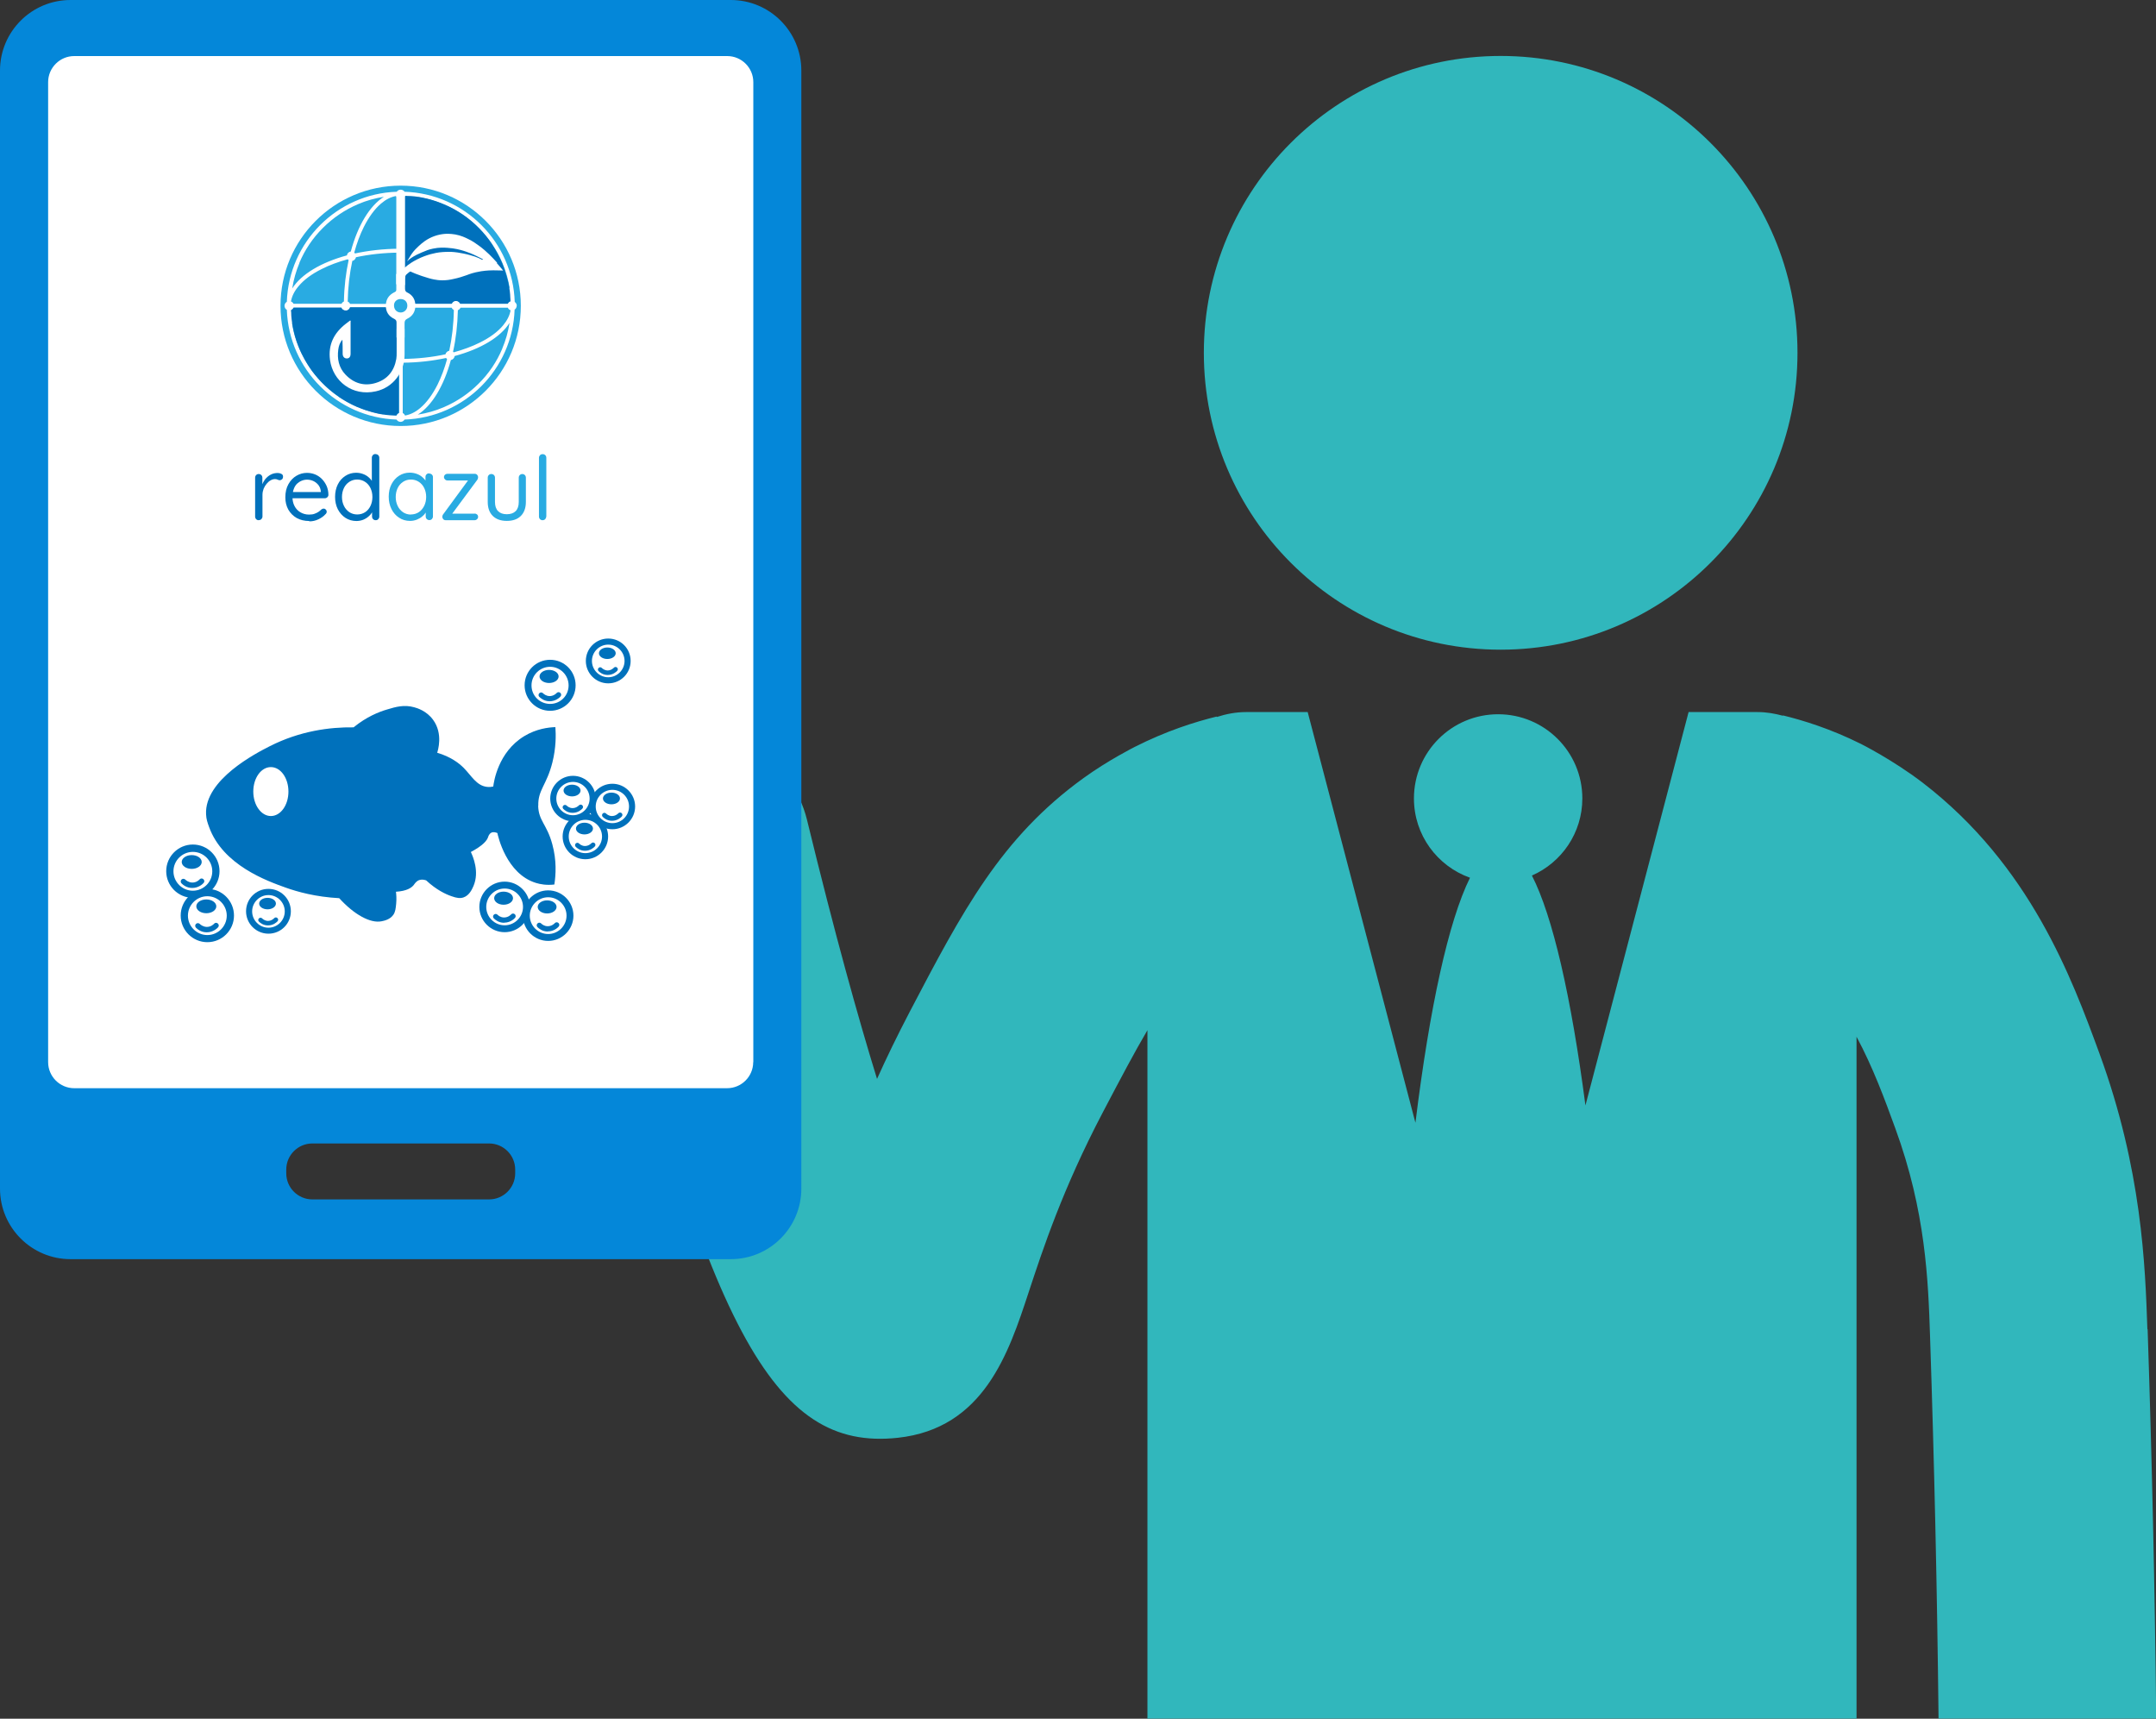 <?xml version="1.0" encoding="UTF-8"?>
<svg id="Capa_13" xmlns="http://www.w3.org/2000/svg" viewBox="0 0 187.69 149.6">
  <rect x="0" y="0" width="187.69" height="149.6" fill="#333333" stroke="none"/>
  <defs>
    <style>
      .cls-1 {
        fill: #29abe2;
      }

      .cls-2 {
        fill: #0071bc;
      }

      .cls-3 {
        fill: #0487d9;
      }

      .cls-4 {
        fill: #fff;
      }

      .cls-5 {
        fill: #31b7bc;
      }
    </style>
  </defs>
  <g>
    <circle class="cls-5" cx="130.64" cy="30.71" r="25.84"/>
    <path class="cls-5" d="M186.94,115.7c-.19-5.54-.47-13.9-4.18-24.02-2.39-6.51-6-16.34-15.38-23.55-2.6-1.99-5.38-3.38-5.38-3.38-2.67-1.33-5.07-2.06-6.79-2.48,0,.01,0,.02,0,.03-.71-.19-1.43-.32-2.2-.32h-.48s-5.53,0-5.53,0l-8.98,34.24c-1.24-9.46-2.85-16.49-4.66-20.01,2.58-1.13,4.39-3.71,4.39-6.71,0-4.05-3.28-7.33-7.33-7.33s-7.33,3.28-7.33,7.33c0,3.19,2.04,5.89,4.88,6.9-1.87,3.77-3.51,11.29-4.75,21.33l-9.38-35.75h-5.37c-.89,0-1.74.17-2.55.43,0-.01,0-.03,0-.04-1.88.46-4.39,1.25-7.15,2.65,0,0-2.31,1.16-4.45,2.71-7.19,5.2-10.52,11.55-15.12,20.33-1.08,2.07-2.03,4.02-2.85,5.85-1.65-5.34-3.68-12.63-6.1-22.56-1.24-5.08-6.37-8.19-11.45-6.95-5.08,1.24-8.19,6.37-6.95,11.45,9.76,39.88,15.4,50.47,26.3,49.3,7.5-.81,9.66-7.38,11.4-12.67,1.25-3.79,2.96-8.99,6.44-15.63,1.56-2.97,2.79-5.3,3.9-7.18v59.92h61.73v-59.35c1.43,2.66,2.46,5.46,3.37,7.96,2.66,7.26,2.87,13.28,3.03,18.13.37,11.06.62,22.2.74,33.26h18.95c-.12-11.28-.37-22.63-.75-33.9Z"/>
  </g>
  <g>
    <rect class="cls-4" x="2.23" y="3.42" width="64.98" height="93.66"/>
    <path class="cls-3" d="M63.62,0H6.14C2.75,0,0,2.75,0,6.14v97.32c0,3.39,2.75,6.14,6.14,6.14h57.48c3.39,0,6.14-2.75,6.14-6.14V6.14c0-3.39-2.75-6.14-6.14-6.14ZM44.85,102.13c0,1.25-1.02,2.27-2.27,2.27h-15.39c-1.25,0-2.27-1.02-2.27-2.27v-.33c0-1.25,1.02-2.27,2.27-2.27h15.39c1.25,0,2.27,1.02,2.27,2.27v.33ZM65.57,92.45c0,1.25-1.02,2.27-2.27,2.27H6.46c-1.25,0-2.27-1.02-2.27-2.27V7.15c0-1.25,1.02-2.27,2.27-2.27h56.85c1.25,0,2.27,1.02,2.27,2.27v85.31Z"/>
    <g>
      <path class="cls-2" d="M46.86,70.14c-.04-1.39.73-1.79,1.23-3.78.32-1.28.31-2.39.26-3.07-.6.02-1.65.14-2.72.79-2.28,1.39-2.64,3.99-2.69,4.38-.13.03-.32.06-.56.03-.9-.11-1.34-.97-2.01-1.65-.43-.43-1.14-.97-2.31-1.32.05-.16.54-1.65-.36-2.87-.57-.78-1.39-1.02-1.65-1.09-.87-.24-1.58-.04-2.37.2-.68.2-1.76.62-2.9,1.55-2.06-.03-4.68.31-7.31,1.65-1.14.58-5.69,2.9-5.53,5.93.02.42.12.7.26,1.09,1.2,3.33,5.05,4.7,6.67,5.28,1.01.36,2.6.81,4.66.92,1.29,1.42,2.71,2.21,3.69,2.01.24-.05.73-.15,1.02-.56.18-.26.21-.56.25-.98.04-.43.01-.79-.02-1.03.94-.06,1.35-.34,1.55-.59.09-.12.22-.34.49-.43.22-.07.44-.02.59.03.89.83,1.71,1.21,2.21,1.38.47.17.77.2,1.05.1.51-.18.74-.72.86-.99.53-1.24-.04-2.56-.23-2.96,1.07-.57,1.4-1,1.5-1.29.02-.07.09-.29.28-.39.18-.09.38-.03.53.03.05.25.77,3.54,3.35,4.34.38.12.93.22,1.61.14.13-.84.21-2.1-.18-3.51-.47-1.74-1.19-2.02-1.23-3.34ZM23.58,71.03c-.84,0-1.53-.95-1.53-2.13s.68-2.13,1.53-2.13,1.53.95,1.53,2.13-.68,2.13-1.53,2.13Z"/>
      <g>
        <g>
          <path class="cls-2" d="M53.31,72.18c-1.09,0-1.98-.89-1.98-1.98s.89-1.98,1.98-1.98,1.98.89,1.98,1.98-.89,1.98-1.98,1.98ZM53.31,68.75c-.8,0-1.45.65-1.45,1.45s.65,1.45,1.45,1.45,1.45-.65,1.45-1.45-.65-1.45-1.45-1.45Z"/>
          <path class="cls-2" d="M53.28,71.44s-.01,0-.02,0c-.42,0-.69-.24-.79-.34-.08-.08-.08-.21,0-.29s.21-.08.29,0c.05.05.24.22.51.22.32,0,.52-.2.56-.24.08-.08.2-.09.29-.01.08.08.09.2.01.29-.08.09-.38.37-.84.37Z"/>
          <ellipse class="cls-2" cx="53.23" cy="69.5" rx=".74" ry=".51"/>
        </g>
        <g>
          <path class="cls-2" d="M49.88,71.49c-1.09,0-1.98-.89-1.98-1.98s.89-1.98,1.98-1.98,1.98.89,1.98,1.98-.89,1.98-1.98,1.98ZM49.88,68.06c-.8,0-1.45.65-1.45,1.45s.65,1.45,1.45,1.45,1.45-.65,1.45-1.45-.65-1.45-1.45-1.45Z"/>
          <path class="cls-2" d="M49.85,70.75s-.01,0-.02,0c-.42,0-.69-.24-.79-.34-.08-.08-.08-.21,0-.29s.21-.08.29,0c.05.05.24.22.51.22.32,0,.52-.2.56-.24.08-.08.2-.09.29-.01.08.08.09.2.01.29-.08.09-.38.37-.84.37Z"/>
          <ellipse class="cls-2" cx="49.8" cy="68.81" rx=".74" ry=".51"/>
        </g>
        <g>
          <path class="cls-2" d="M50.96,74.79c-1.09,0-1.98-.89-1.98-1.98s.89-1.98,1.98-1.98,1.98.89,1.98,1.98-.89,1.98-1.98,1.98ZM50.96,71.36c-.8,0-1.45.65-1.45,1.45s.65,1.45,1.45,1.45,1.45-.65,1.45-1.45-.65-1.45-1.45-1.45Z"/>
          <path class="cls-2" d="M50.93,74.05s-.01,0-.02,0c-.42,0-.69-.24-.79-.34-.08-.08-.08-.21,0-.29s.21-.08.29,0c.05.05.24.22.51.22.32,0,.52-.2.56-.24.08-.08.2-.09.29-.01.08.08.09.2.01.29-.08.09-.38.37-.84.37Z"/>
          <ellipse class="cls-2" cx="50.88" cy="72.12" rx=".74" ry=".51"/>
        </g>
      </g>
      <g>
        <path class="cls-2" d="M23.37,81.27c-1.07,0-1.95-.87-1.95-1.95s.87-1.95,1.95-1.95,1.95.87,1.95,1.95-.87,1.95-1.95,1.95ZM23.37,77.91c-.78,0-1.42.64-1.42,1.42s.64,1.42,1.42,1.42,1.42-.64,1.42-1.42-.64-1.42-1.42-1.42Z"/>
        <path class="cls-2" d="M23.34,80.55s-.01,0-.02,0c-.41,0-.68-.23-.78-.33-.08-.08-.08-.2,0-.28s.2-.08.28,0c.05.05.23.21.5.22.31,0,.51-.2.55-.24.07-.08.2-.09.28-.01.08.07.09.2.01.28-.08.09-.37.36-.83.36Z"/>
        <ellipse class="cls-2" cx="23.29" cy="78.65" rx=".73" ry=".5"/>
      </g>
      <g>
        <path class="cls-2" d="M52.95,59.48c-1.07,0-1.95-.87-1.95-1.95s.87-1.95,1.95-1.95,1.95.87,1.95,1.95-.87,1.95-1.95,1.95ZM52.95,56.11c-.78,0-1.42.64-1.42,1.42s.64,1.42,1.42,1.42,1.42-.64,1.42-1.42-.64-1.42-1.42-1.42Z"/>
        <path class="cls-2" d="M52.91,58.75s-.01,0-.02,0c-.41,0-.68-.23-.78-.33-.08-.08-.08-.2,0-.28s.2-.08.28,0c.05.05.23.21.5.22.31,0,.51-.2.55-.24.07-.08.2-.09.28-.01.08.07.09.2.01.28-.08.09-.37.36-.83.36Z"/>
        <ellipse class="cls-2" cx="52.87" cy="56.86" rx=".73" ry=".5"/>
      </g>
      <g>
        <path class="cls-2" d="M47.89,61.87c-1.22,0-2.22-.99-2.22-2.22s.99-2.22,2.22-2.22,2.22.99,2.22,2.22-.99,2.22-2.22,2.22ZM47.89,58.04c-.89,0-1.62.72-1.62,1.62s.72,1.61,1.62,1.61,1.61-.72,1.61-1.61-.72-1.62-1.61-1.62Z"/>
        <path class="cls-2" d="M47.86,61.04s-.01,0-.02,0c-.47,0-.77-.27-.89-.38-.09-.09-.09-.23,0-.32s.23-.09.32,0c.06.06.26.24.57.25.35,0,.58-.22.62-.27.08-.09.23-.1.32-.01.09.08.1.23.01.32-.09.1-.42.41-.94.41Z"/>
        <ellipse class="cls-2" cx="47.8" cy="58.88" rx=".83" ry=".57"/>
      </g>
      <g>
        <path class="cls-2" d="M16.79,78.15c-1.28,0-2.32-1.04-2.32-2.32s1.04-2.32,2.32-2.32,2.32,1.04,2.32,2.32-1.04,2.32-2.32,2.32ZM16.79,74.15c-.93,0-1.69.76-1.69,1.69s.76,1.69,1.69,1.69,1.69-.76,1.69-1.69-.76-1.69-1.69-1.69Z"/>
        <path class="cls-2" d="M16.75,77.29s-.01,0-.02,0c-.49,0-.81-.28-.93-.4-.09-.09-.09-.24,0-.33s.24-.09.33,0c.06.06.28.25.6.26.37.01.61-.23.65-.28.09-.1.24-.1.33-.01.1.09.1.24.01.33-.09.1-.44.43-.98.43Z"/>
        <ellipse class="cls-2" cx="16.69" cy="75.03" rx=".87" ry=".6"/>
      </g>
      <g>
        <path class="cls-2" d="M18.05,82.01c-1.28,0-2.32-1.04-2.32-2.32s1.04-2.32,2.32-2.32,2.32,1.04,2.32,2.32-1.04,2.32-2.32,2.32ZM18.05,78.01c-.93,0-1.69.76-1.69,1.69s.76,1.69,1.69,1.69,1.69-.76,1.69-1.69-.76-1.69-1.69-1.69Z"/>
        <path class="cls-2" d="M18.01,81.15s-.01,0-.02,0c-.49,0-.81-.28-.93-.4-.09-.09-.09-.24,0-.33s.24-.09.33,0c.06.06.28.25.6.26.37.01.61-.23.65-.28.09-.1.24-.1.33-.01.1.09.1.24.01.33-.09.1-.44.43-.98.43Z"/>
        <ellipse class="cls-2" cx="17.96" cy="78.89" rx=".87" ry=".6"/>
      </g>
      <g>
        <path class="cls-2" d="M47.72,81.9c-1.21,0-2.2-.99-2.2-2.2s.99-2.2,2.2-2.2,2.2.99,2.2,2.2-.99,2.2-2.2,2.2ZM47.72,78.1c-.88,0-1.6.72-1.6,1.6s.72,1.6,1.6,1.6,1.6-.72,1.6-1.6-.72-1.6-1.6-1.6Z"/>
        <path class="cls-2" d="M47.69,81.08s-.01,0-.02,0c-.46,0-.77-.27-.88-.38-.09-.09-.09-.23,0-.32s.23-.09.32,0c.06.06.26.24.57.24.35,0,.58-.22.62-.27.08-.09.23-.1.32-.01.09.08.1.23.01.32-.09.1-.42.41-.93.41Z"/>
        <ellipse class="cls-2" cx="47.63" cy="78.94" rx=".82" ry=".57"/>
      </g>
      <g>
        <path class="cls-2" d="M43.93,81.14c-1.21,0-2.2-.99-2.2-2.2s.99-2.2,2.2-2.2,2.2.99,2.2,2.2-.99,2.2-2.2,2.2ZM43.93,77.34c-.88,0-1.6.72-1.6,1.6s.72,1.6,1.6,1.6,1.6-.72,1.6-1.6-.72-1.6-1.6-1.6Z"/>
        <path class="cls-2" d="M43.89,80.32s-.01,0-.02,0c-.46,0-.77-.27-.88-.38-.09-.09-.09-.23,0-.32s.23-.09.32,0c.06.06.26.24.57.24.35,0,.58-.22.62-.27.08-.09.23-.1.32-.01.09.08.1.23.01.32-.09.1-.42.41-.93.41Z"/>
        <ellipse class="cls-2" cx="43.84" cy="78.18" rx=".82" ry=".57"/>
      </g>
    </g>
    <g>
      <g>
        <circle class="cls-1" cx="34.88" cy="26.62" r="10.46"/>
        <g>
          <path class="cls-4" d="M44.99,26.62c0-.14-.07-.26-.18-.34-.17-5.22-4.37-9.42-9.59-9.59-.07-.11-.2-.18-.34-.18s-.27.07-.34.18c-5.21.18-9.39,4.37-9.57,9.58-.12.07-.2.2-.2.35s.08.28.2.35c.19,5.19,4.36,9.37,9.55,9.55.07.12.2.2.35.2s.28-.08.35-.2c5.21-.18,9.4-4.36,9.58-9.57.11-.07.18-.2.18-.34ZM39.49,30.66s-.03-.03-.05-.05c.25-1.11.39-2.33.42-3.61.1-.04.19-.12.23-.22h4.12c.04.11.13.19.24.23-.08.45-.3.89-.66,1.32-.47.56-1.15,1.06-2.02,1.49-.68.34-1.45.62-2.28.85ZM34.5,36.16c-.45-.08-.89-.3-1.32-.66-.56-.47-1.06-1.15-1.49-2.02-.33-.67-.61-1.42-.83-2.23.03-.02.05-.05.08-.09,1.17.25,2.45.4,3.8.41v4.37c-.1.04-.18.12-.22.22ZM30.28,30.66c-.82-.22-1.58-.5-2.26-.84-.87-.44-1.55-.94-2.02-1.49-.36-.43-.58-.87-.66-1.32.1-.04.18-.12.22-.22h4.16c.04.1.12.18.22.22.02,1.28.17,2.49.41,3.6-.02.02-.05.04-.07.06ZM30.27,22.57s.05.05.08.07c-.24,1.11-.39,2.33-.41,3.6-.09.04-.16.11-.21.2h-4.18c-.04-.09-.12-.16-.22-.2.08-.46.3-.91.67-1.34.47-.56,1.15-1.06,2.02-1.49.67-.34,1.43-.62,2.24-.84ZM35.27,17.06c.46.08.91.3,1.34.67.56.47,1.06,1.15,1.49,2.02.33.67.61,1.42.83,2.23-.03.02-.06.05-.08.08-1.16-.25-2.44-.4-3.79-.41v-4.36c.1-.05.17-.13.21-.24ZM38.78,30.84c-1.16.25-2.42.39-3.72.4v-4.46h4.26c.04.09.11.16.19.21-.02,1.24-.16,2.44-.4,3.54-.16.03-.29.15-.33.31ZM39.33,26.44h-4.27v-4.46c1.3.01,2.55.15,3.71.4.03.17.17.3.34.33.24,1.11.38,2.3.4,3.54-.08.04-.14.11-.18.19ZM34.72,17.3v4.35c-1.35.01-2.64.16-3.81.41-.02-.03-.04-.05-.07-.07.22-.82.5-1.57.84-2.25.44-.87.94-1.55,1.49-2.02.42-.36.86-.58,1.31-.66.04.11.12.2.23.24ZM30.98,30.83c-.04-.15-.16-.26-.31-.3-.24-1.11-.38-2.3-.4-3.54.09-.04.17-.12.21-.21h4.25v4.46c-1.31-.01-2.58-.15-3.74-.41ZM30.47,26.44c-.04-.08-.11-.15-.2-.19.02-1.24.16-2.43.4-3.54.16-.03.28-.16.32-.32,1.16-.25,2.43-.39,3.74-.4v4.46h-4.26ZM35.06,35.95v-4.38c1.34-.01,2.61-.16,3.77-.41.03.04.06.07.09.1-.22.8-.5,1.55-.83,2.22-.44.87-.94,1.55-1.49,2.02-.43.37-.88.59-1.34.67-.04-.1-.11-.17-.2-.22ZM44.21,26.44h-4.14c-.04-.09-.12-.17-.22-.2-.02-1.28-.17-2.5-.41-3.62.02-.02.04-.04.06-.06.82.22,1.58.5,2.26.84.87.44,1.55.94,2.02,1.49.36.43.59.88.67,1.33-.11.04-.19.11-.24.21ZM38.63,17.78c1.14.48,2.17,1.17,3.05,2.06.88.88,1.57,1.91,2.06,3.05.31.72.52,1.48.64,2.25-.78-1.25-2.52-2.28-4.79-2.89-.03-.16-.16-.3-.32-.33-.61-2.26-1.64-3.99-2.89-4.77.77.12,1.52.33,2.25.64ZM26.06,22.88c.48-1.14,1.17-2.17,2.06-3.05.88-.88,1.91-1.57,3.05-2.06.72-.31,1.48-.52,2.25-.64-1.24.78-2.28,2.51-2.88,4.76-.18.03-.32.17-.34.34-2.25.61-3.98,1.64-4.76,2.88.12-.77.33-1.52.64-2.25ZM31.16,35.45c-1.14-.48-2.17-1.17-3.05-2.06-.88-.88-1.57-1.91-2.06-3.05-.31-.72-.52-1.48-.64-2.25.78,1.24,2.51,2.27,4.76,2.88.02.19.17.34.35.36.61,2.24,1.64,3.97,2.88,4.74-.77-.12-1.52-.33-2.25-.64ZM43.73,30.34c-.48,1.14-1.17,2.17-2.06,3.05-.88.88-1.91,1.57-3.05,2.06-.72.31-1.48.52-2.25.64,1.24-.78,2.27-2.5,2.88-4.75.17-.03.31-.18.33-.35,2.26-.61,4-1.64,4.78-2.89-.12.77-.33,1.52-.64,2.25Z"/>
          <path class="cls-2" d="M29.52,34.56c.36.24.9.57,1.59.87,1.01.43,1.82.58,2.05.62.54.09,1,.12,1.34.12.01-.03.03-.07.07-.12.05-.06.12-.09.15-.11v-9.2h-4.25s-.02.08-.06.14c-.01.01-.06.07-.14.11-.16.08-.32.01-.34,0-.03-.01-.11-.05-.17-.13-.02-.03-.04-.06-.04-.09h-4.16s-.04.09-.1.14c-.05.04-.09.07-.12.08,0,.29.02.67.09,1.11.01.07.06.39.16.82.15.6.32,1.05.4,1.25.35.87.78,1.55,1.06,1.96.41.58,1.2,1.56,2.47,2.42Z"/>
          <path class="cls-2" d="M40.2,18.62c-.27-.18-.82-.53-1.58-.85-1.1-.47-2-.6-2.23-.64-.46-.07-.85-.08-1.13-.08-.01.03-.03.08-.07.12-.05.06-.11.1-.14.11,0,3.05-.02,6.1-.03,9.15,1.43,0,2.87,0,4.3,0,.01-.03.04-.07.07-.11.01-.01.05-.05.11-.08.16-.08.33-.02.34-.02.03.01.11.05.18.14.02.03.03.05.04.07h4.14s.05-.09.1-.13c.05-.04.1-.06.13-.08,0-.32-.01-.76-.11-1.26-.05-.29-.11-.51-.17-.73-.05-.18-.19-.7-.41-1.25-.43-1.04-.96-1.8-1.07-1.96-.46-.65-1.25-1.59-2.48-2.41Z"/>
          <g>
            <path class="cls-4" d="M35.47,25.47c-.16-.08-.21-.17-.21-.34,0-.45,0-7.8,0-8.26h-.76c0,.48,0,7.87,0,8.35,0,.14-.07.17-.17.22-.46.23-.72.58-.74,1.11-.02.56.22.96.72,1.2.15.07.22.17.21.34,0,.43,0,.86,0,1.29h.7c0-.42,0-.83,0-1.25,0-.2.06-.3.24-.39.46-.23.7-.61.7-1.14,0-.52-.23-.91-.7-1.14Z"/>
            <path class="cls-1" d="M34.87,27.2c-.34-.01-.58-.27-.57-.63,0-.32.27-.56.6-.54.34.01.57.25.56.59,0,.33-.27.59-.6.58Z"/>
          </g>
          <path class="cls-4" d="M34.53,28.63c0,.69,0,1.38,0,2.07,0,.18,0,.36-.03.54-.18,1.05-.77,1.78-1.78,2.09-1.01.31-1.92.04-2.65-.73-.58-.61-.73-1.37-.62-2.18.04-.31.14-.61.36-.85.02.4.02.81.02,1.21,0,.26.14.42.36.42.21,0,.33-.14.33-.41,0-.91,0-1.83,0-2.74,0-.05.03-.11-.03-.16-.12.09-.25.19-.37.28-1.04.8-1.57,1.83-1.39,3.17.25,1.82,1.93,3.19,4,2.72,1.5-.34,2.49-1.66,2.49-3.2,0-.74,0-1.49,0-2.23h-.7Z"/>
          <path class="cls-4" d="M43.28,22.87c-.39-.43-.87-.96-1.58-1.48-.25-.18-.53-.39-.95-.59-.26-.13-.62-.3-1.11-.39-.46-.08-.81-.06-.94-.05-.23.02-.54.07-.88.19-.67.24-1.1.62-1.38.88-.16.15-.4.37-.63.71,0,0-.05.07-.38.61.05-.04.12-.11.21-.18.14-.11.44-.33,1.06-.59.38-.16.63-.27,1-.34.52-.11.93-.09,1.24-.07.66.04,1.15.18,1.41.26.05.02.3.09.62.22.44.18.61.29.85.4.03.02.1.05.17.09.01,0,.07.05.07.05-.01,0-.03.01-.05.02-.06,0-.11-.03-.2-.08-.04-.02-.08-.04-.12-.06-.06-.03-.16-.07-.36-.14-.59-.19-.98-.26-.98-.26-.31-.06-.66-.13-1.13-.15-.22,0-.57,0-.99.05-.27.04-1.03.16-1.9.6-.44.22-.74.44-.83.51,0,0-.41.3-.83.76-.02.02-.02.03-.02.03,0,0,0,.01-.02.02,0,0-.01.01-.01.01,0,0-.02.01-.03,0,0,0-.01,0-.02-.02,0-.01,0-.02-.01-.03,0,0,0,0,0,0h-.07v.89h.15s0,0,0,0c0-.01.2.01.61.07,0-.07,0-.17,0-.29,0-.18,0-.19,0-.24.01-.15.03-.28.11-.37.05-.05.16-.13.22-.19.01-.01.02-.02.03-.02.04-.03.06-.05.08-.06,0,0,.03-.01.06,0,.02,0,.04.02.04.02.03.02.15.07.35.15.33.13.63.23.63.23.47.15.71.23,1.04.29.17.03.4.07.7.07.39,0,.68-.05.98-.12.44-.09.8-.21,1.11-.32.25-.09.31-.12.52-.18.13-.04.41-.11.77-.17.09-.01.5-.08,1.05-.08.39,0,.85.02.86.02-.13-.16-.32-.39-.55-.65Z"/>
        </g>
      </g>
      <g>
        <path class="cls-2" d="M22.52,45.28c-.09,0-.16-.03-.22-.09-.06-.06-.09-.14-.09-.23v-3.38c0-.09.03-.17.09-.23s.13-.09.22-.09c.09,0,.17.03.23.09.06.06.09.14.09.23v1.02l-.09-.16c.03-.16.09-.32.17-.47.08-.15.18-.29.31-.41.12-.12.27-.22.43-.29.16-.07.34-.1.53-.1.11,0,.22.03.31.08.1.05.14.13.14.23,0,.11-.03.19-.09.24-.06.05-.12.08-.19.08-.07,0-.13-.02-.19-.05-.06-.03-.14-.05-.23-.05-.13,0-.26.04-.38.11-.13.07-.24.17-.35.3-.11.13-.19.27-.26.43-.06.16-.1.34-.1.52v1.89c0,.09-.03.16-.09.23-.06.06-.13.09-.22.09Z"/>
        <path class="cls-2" d="M26.92,45.35c-.41,0-.78-.09-1.09-.26-.31-.18-.55-.42-.73-.73-.17-.31-.26-.66-.26-1.07,0-.45.09-.83.27-1.15.18-.32.41-.56.7-.73.29-.17.59-.25.91-.25.24,0,.47.04.7.13.22.09.42.22.59.39.17.17.31.37.42.61.1.23.16.5.16.79,0,.08-.04.15-.1.21-.06.05-.13.08-.22.08h-3.07l-.14-.54h2.99l-.12.11v-.17c-.02-.21-.09-.39-.21-.55-.12-.15-.27-.27-.44-.35-.17-.08-.36-.12-.55-.12-.16,0-.31.03-.46.09-.15.06-.29.15-.41.26-.12.12-.22.27-.29.47-.07.19-.11.42-.11.69,0,.3.06.56.18.79.12.23.29.41.51.54.22.13.47.2.75.2.19,0,.35-.02.48-.07.13-.05.25-.1.35-.17.1-.07.18-.14.25-.21.07-.05.13-.07.19-.07.08,0,.14.03.19.08.05.05.08.11.08.19,0,.09-.04.17-.13.24-.14.16-.34.3-.59.42s-.51.18-.79.18Z"/>
        <path class="cls-2" d="M32.7,39.53c.09,0,.17.03.23.09.06.06.09.14.09.23v5.11c0,.09-.03.16-.09.23-.06.06-.13.09-.22.09-.09,0-.17-.03-.23-.09-.06-.06-.09-.14-.09-.23v-.74l.15-.05c0,.12-.04.25-.12.38-.08.14-.18.27-.32.39-.13.12-.29.22-.48.3-.18.07-.38.11-.59.11-.35,0-.67-.09-.95-.27-.28-.18-.5-.43-.67-.75-.16-.32-.24-.68-.24-1.08s.08-.77.24-1.09c.16-.32.38-.56.66-.74s.59-.27.93-.27c.22,0,.42.04.61.11.19.07.36.17.5.3.14.12.25.26.34.41.08.15.12.3.12.45l-.2-.05v-2.53c0-.09.03-.16.09-.23.06-.06.13-.09.23-.09ZM31.1,44.78c.26,0,.49-.07.69-.2.2-.13.35-.31.46-.54.11-.23.17-.49.17-.78s-.06-.55-.17-.78c-.11-.23-.27-.41-.47-.54-.2-.13-.43-.2-.69-.2s-.48.07-.68.2c-.2.13-.36.31-.47.54-.11.23-.17.49-.17.78s.06.54.17.77c.11.23.27.41.47.55.2.13.43.2.68.2Z"/>
        <path class="cls-1" d="M37.37,41.22c.09,0,.17.03.23.09.06.06.09.13.09.22v3.42c0,.09-.03.16-.09.23-.06.06-.13.09-.22.09-.09,0-.17-.03-.23-.09-.06-.06-.09-.14-.09-.23v-.74l.15-.02c0,.12-.04.24-.12.38-.08.13-.18.26-.32.37-.13.12-.29.21-.48.29-.18.07-.38.11-.59.11-.36,0-.68-.09-.96-.28-.28-.18-.5-.43-.66-.75-.16-.32-.24-.68-.24-1.08s.08-.77.24-1.08c.16-.31.38-.56.66-.74s.59-.27.93-.27c.22,0,.43.04.62.11.19.07.36.17.5.3.14.12.25.26.33.41.08.15.12.3.12.45l-.2-.05v-.85c0-.09.03-.16.09-.22.06-.06.13-.09.23-.09ZM35.77,44.78c.26,0,.49-.07.69-.2.2-.13.35-.32.47-.55.11-.23.17-.49.17-.78s-.06-.54-.17-.77c-.11-.23-.27-.41-.47-.54-.2-.13-.43-.2-.69-.2s-.48.07-.68.2c-.2.13-.36.31-.47.54-.11.23-.17.49-.17.78s.06.55.17.78c.11.23.27.41.47.55.2.13.43.2.68.2Z"/>
        <path class="cls-1" d="M41.32,44.7c.08,0,.15.03.21.08.06.05.09.12.09.21,0,.08-.03.15-.09.2-.06.06-.13.09-.21.09h-2.52c-.09,0-.17-.03-.22-.1-.05-.07-.08-.13-.07-.19,0-.05,0-.1.02-.13.01-.04.04-.08.07-.12l2.21-3.01.02.09h-1.88c-.08,0-.15-.03-.21-.09-.06-.06-.09-.12-.09-.2,0-.08.03-.15.09-.21.06-.05.13-.08.21-.08h2.38c.08,0,.15.03.21.09.05.06.08.13.08.22,0,.04-.01.07-.02.11-.01.04-.03.08-.06.12l-2.2,2.97-.05-.04h2.03Z"/>
        <path class="cls-1" d="M45.46,41.26c.09,0,.17.03.23.09.06.06.09.14.09.23v2.11c0,.52-.15.93-.44,1.22-.29.29-.7.43-1.22.43s-.92-.14-1.22-.43c-.29-.29-.44-.69-.44-1.22v-2.11c0-.09.03-.17.09-.23s.13-.09.22-.09c.09,0,.17.03.23.09.06.06.09.14.09.23v2.11c0,.35.09.62.27.8.18.18.43.27.76.27s.59-.09.77-.27c.18-.18.27-.45.27-.8v-2.11c0-.09.03-.17.09-.23.06-.06.13-.09.23-.09Z"/>
        <path class="cls-1" d="M47.55,44.96c0,.09-.03.16-.09.23-.06.06-.14.09-.23.09s-.16-.03-.22-.09c-.06-.06-.09-.14-.09-.23v-5.11c0-.09.03-.16.09-.23.06-.06.14-.09.23-.09.09,0,.17.03.23.09.06.06.09.14.09.23v5.11Z"/>
      </g>
    </g>
  </g>
</svg>